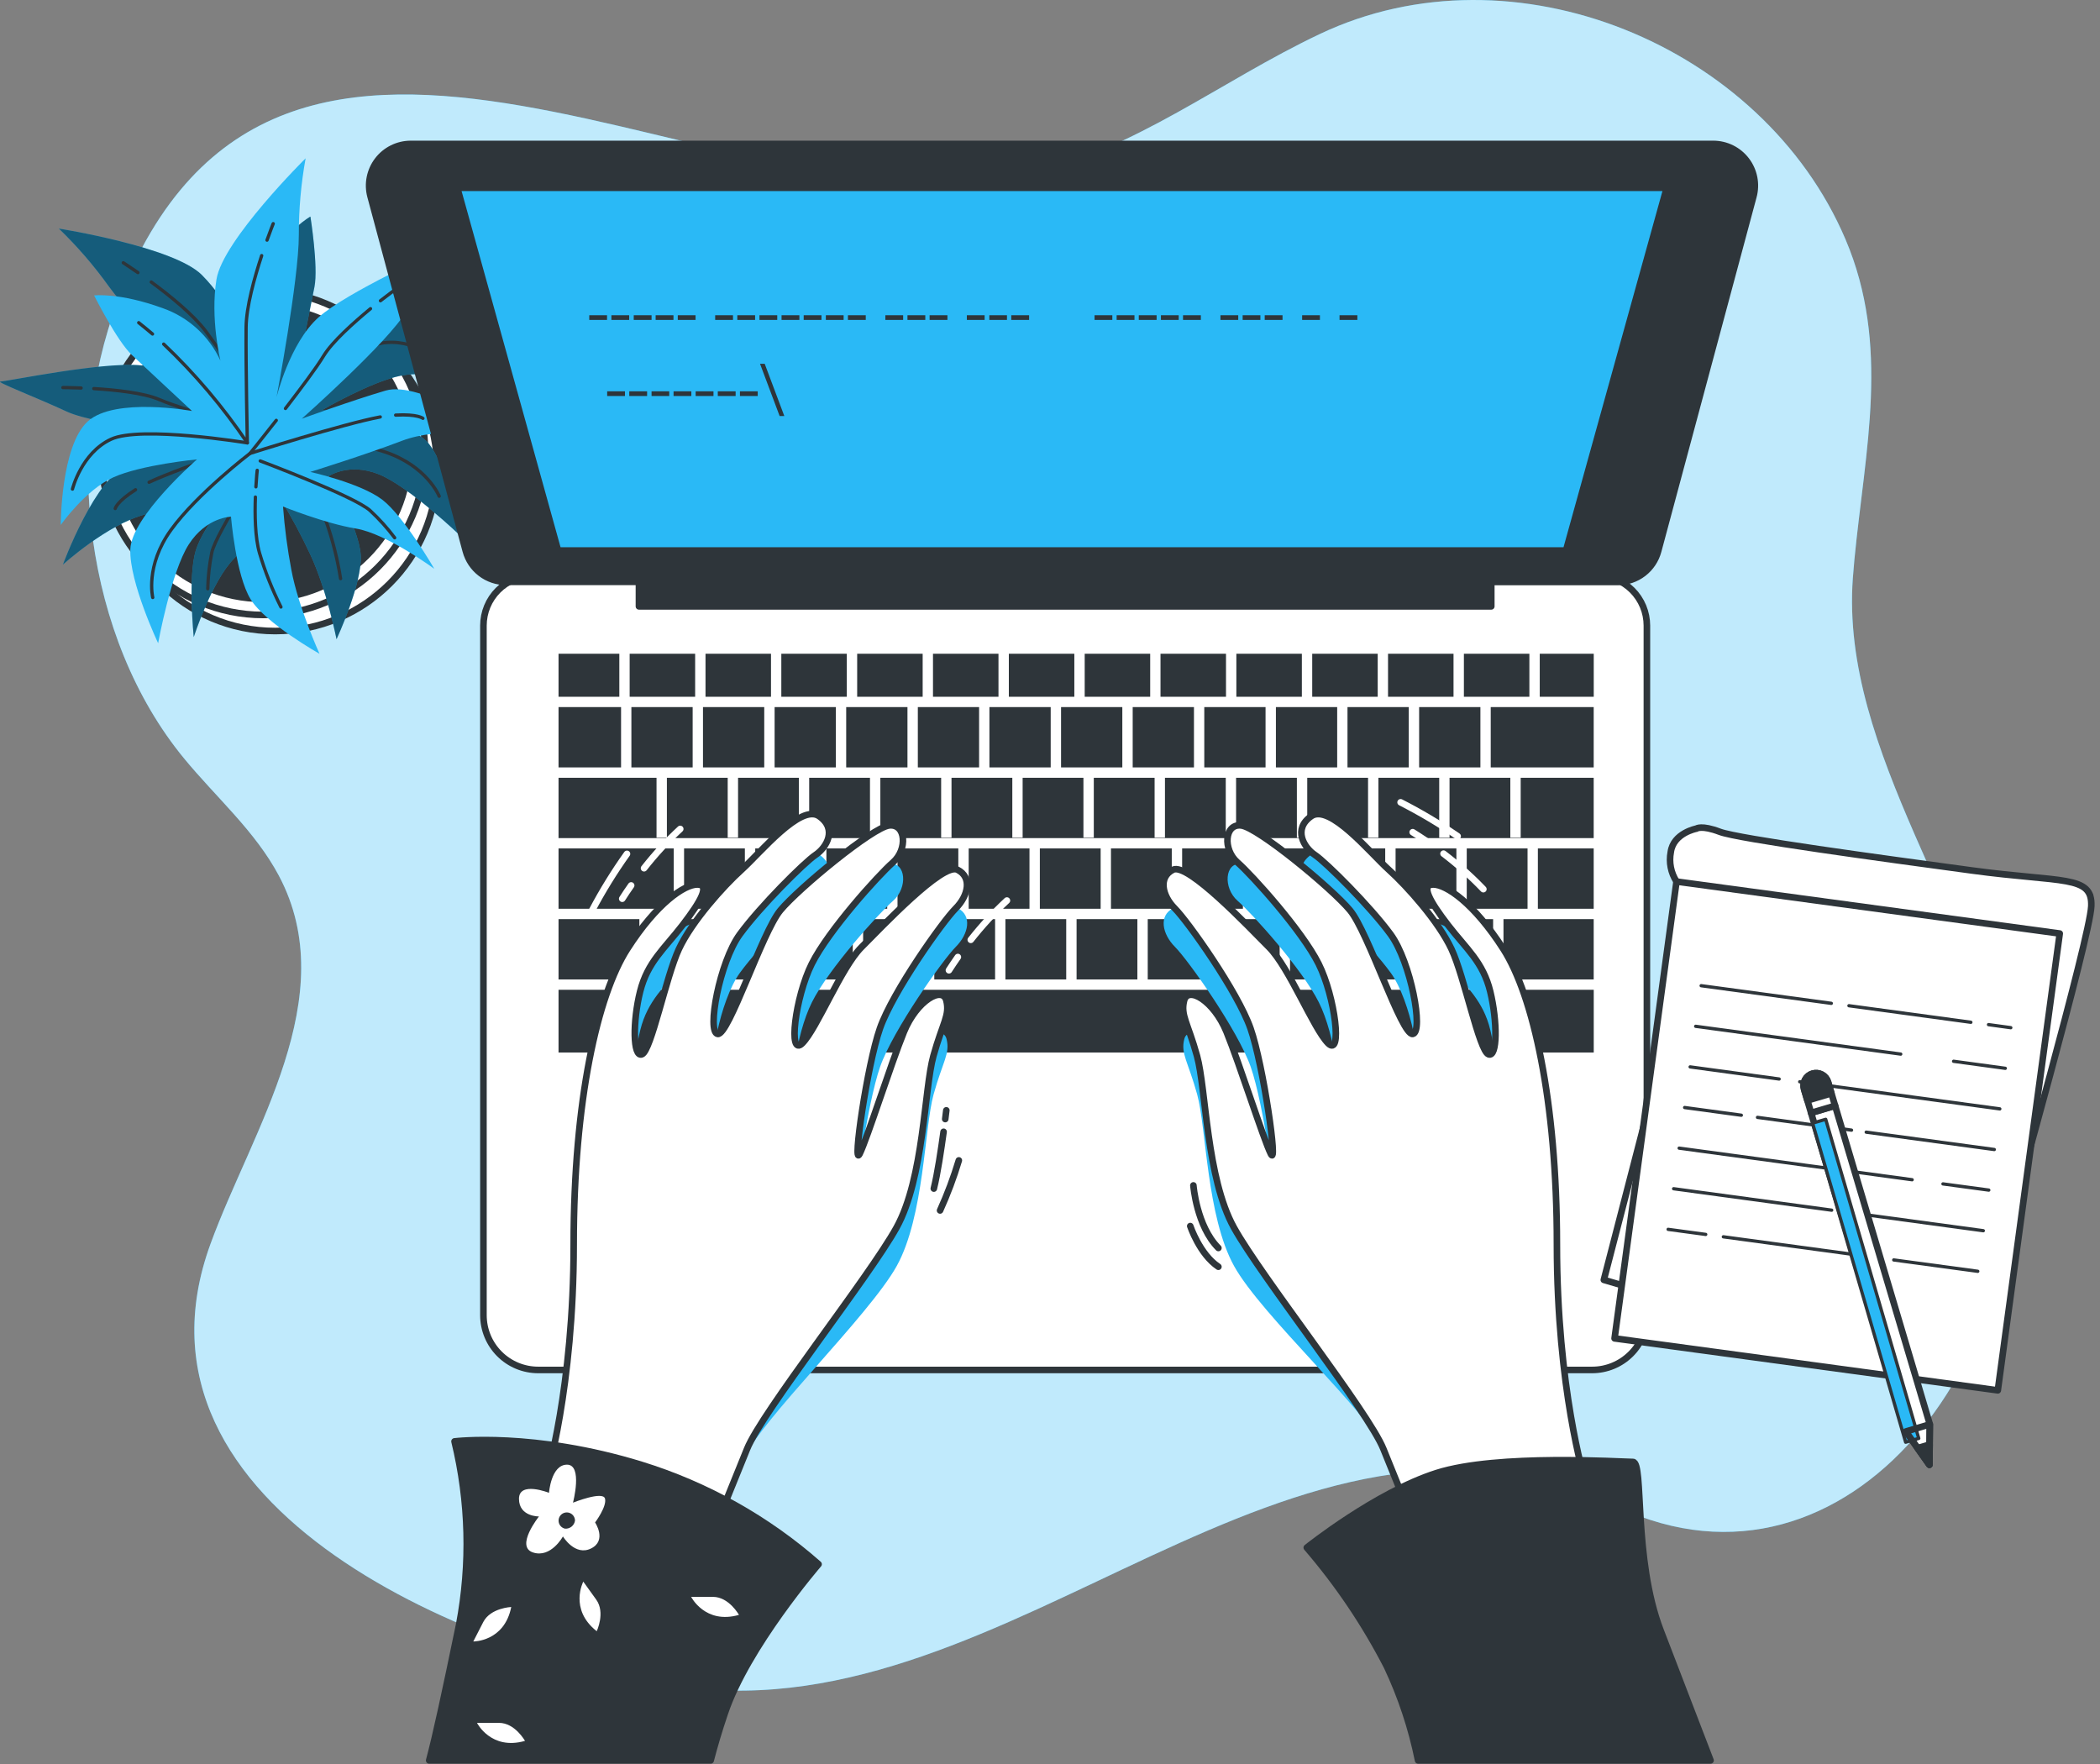 <svg width="319" height="268" viewBox="0 0 319 268" fill="none" xmlns="http://www.w3.org/2000/svg">
<rect x="0" y="0" width="319" height="268" fill="#808080" stroke="none"/>
<path d="M312.887 141.808C312.887 141.808 313.885 132.13 317.448 136.021" stroke="#2E353A" stroke-linecap="round" stroke-linejoin="round"/>
<path d="M281.696 84.984C283.314 68.266 287.183 52.439 280.342 36.362C267.786 6.86 229.911 -8.803 200.479 5.171C185.429 12.297 172.559 22.723 155.984 26.55C111.246 36.875 42.193 -18.139 17.843 45.911C9.484 67.888 12.855 96.849 27.97 115.22C32.822 121.114 38.751 126.245 42.343 132.986C52.17 151.436 38.26 171.709 31.989 188.919C17.095 229.588 73.249 252.092 103.728 256.24C154.11 263.138 195.669 205.416 245.773 228.932C280.691 245.323 311.334 205.416 304.92 165.51C300.723 139.385 279.473 114.38 281.461 87.756C281.532 86.837 281.611 85.918 281.696 84.984Z" fill="#2AB9F6"/>
<path opacity="0.7" d="M281.696 84.984C283.314 68.266 287.183 52.439 280.342 36.362C267.786 6.86 229.911 -8.803 200.479 5.171C185.429 12.297 172.559 22.723 155.984 26.55C111.246 36.875 42.193 -18.139 17.843 45.911C9.484 67.888 12.855 96.849 27.97 115.22C32.822 121.114 38.751 126.245 42.343 132.986C52.17 151.436 38.26 171.709 31.989 188.919C17.095 229.588 73.249 252.092 103.728 256.24C154.11 263.138 195.669 205.416 245.773 228.932C280.691 245.323 311.334 205.416 304.92 165.51C300.723 139.385 279.473 114.38 281.461 87.756C281.532 86.837 281.611 85.918 281.696 84.984Z" fill="white"/>
<path d="M41.802 95.859C55.391 95.859 66.408 84.842 66.408 71.252C66.408 57.662 55.391 46.645 41.802 46.645C28.212 46.645 17.195 57.662 17.195 71.252C17.195 84.842 28.212 95.859 41.802 95.859Z" fill="white" stroke="#2E353A" stroke-linecap="round" stroke-linejoin="round"/>
<path d="M39.97 93.415C53.56 93.415 64.577 82.398 64.577 68.808C64.577 55.218 53.56 44.201 39.97 44.201C26.38 44.201 15.364 55.218 15.364 68.808C15.364 82.398 26.38 93.415 39.97 93.415Z" fill="white" stroke="#2E353A" stroke-linecap="round" stroke-linejoin="round"/>
<path d="M39.97 90.97C52.21 90.97 62.133 81.047 62.133 68.808C62.133 56.568 52.21 46.645 39.97 46.645C27.73 46.645 17.808 56.568 17.808 68.808C17.808 81.047 27.73 90.97 39.97 90.97Z" fill="#2E353A" stroke="#2E353A" stroke-linecap="round" stroke-linejoin="round"/>
<path d="M37.369 52.147C37.369 52.147 34.925 46.032 30.649 41.757C26.373 37.481 8.943 34.723 8.943 34.723C11.758 37.438 14.317 40.405 16.589 43.588C20.559 49.089 33.692 61.624 33.692 61.624C33.692 61.624 27.279 56.123 21.464 55.51C15.649 54.897 0.983 57.954 0.085 57.954C-0.813 57.954 5.587 60.399 10.176 62.536C14.765 64.674 32.488 66.513 32.488 66.513C32.488 66.513 24.849 68.651 19.661 70.489C14.473 72.328 9.556 85.768 9.556 85.768C9.556 85.768 16.283 79.653 22.091 78.129C27.898 76.603 36.151 73.853 36.151 73.853C36.151 73.853 30.956 79.661 29.737 83.637C28.518 87.613 29.431 96.778 29.431 96.778C29.431 96.778 32.181 88.226 35.545 84.856C38.908 81.485 42.564 75.72 42.564 75.72C44.257 78.48 45.789 81.335 47.153 84.271C49.598 89.466 51.123 97.098 51.123 97.098C51.123 97.098 55.099 88.547 54.793 84.271C54.486 79.996 49.904 72.349 49.904 72.349C49.904 72.349 52.961 70.211 57.543 72.043C62.125 73.874 70.078 81.521 70.078 81.521C70.078 81.521 68.24 71.43 65.183 67.461C62.125 63.491 48.985 62.259 48.985 62.259C48.985 62.259 56.325 57.983 60.907 57.064C65.489 56.144 71.596 58.289 71.596 58.289C71.596 58.289 64.57 48.505 59.068 47.892C53.567 47.279 45.315 55.816 45.315 55.816L47.766 43.588C48.372 40.531 47.153 32.899 47.153 32.899C47.153 32.899 43.79 34.73 39.813 40.538C38.65 42.211 37.834 44.1 37.414 46.094C36.994 48.088 36.979 50.147 37.369 52.147Z" fill="#2AB9F6"/>
<path opacity="0.5" d="M37.369 52.147C37.369 52.147 34.925 46.032 30.649 41.757C26.373 37.481 8.943 34.723 8.943 34.723C11.758 37.438 14.317 40.405 16.589 43.588C20.559 49.089 33.692 61.624 33.692 61.624C33.692 61.624 27.279 56.123 21.464 55.51C15.649 54.897 0.983 57.954 0.085 57.954C-0.813 57.954 5.587 60.399 10.176 62.536C14.765 64.674 32.488 66.513 32.488 66.513C32.488 66.513 24.849 68.651 19.661 70.489C14.473 72.328 9.556 85.768 9.556 85.768C9.556 85.768 16.283 79.653 22.091 78.129C27.898 76.603 36.151 73.853 36.151 73.853C36.151 73.853 30.956 79.661 29.737 83.637C28.518 87.613 29.431 96.778 29.431 96.778C29.431 96.778 32.181 88.226 35.545 84.856C38.908 81.485 42.564 75.72 42.564 75.72C44.257 78.48 45.789 81.335 47.153 84.271C49.598 89.466 51.123 97.098 51.123 97.098C51.123 97.098 55.099 88.547 54.793 84.271C54.486 79.996 49.904 72.349 49.904 72.349C49.904 72.349 52.961 70.211 57.543 72.043C62.125 73.874 70.078 81.521 70.078 81.521C70.078 81.521 68.24 71.43 65.183 67.461C62.125 63.491 48.985 62.259 48.985 62.259C48.985 62.259 56.325 57.983 60.907 57.064C65.489 56.144 71.596 58.289 71.596 58.289C71.596 58.289 64.57 48.505 59.068 47.892C53.567 47.279 45.315 55.816 45.315 55.816L47.766 43.588C48.372 40.531 47.153 32.899 47.153 32.899C47.153 32.899 43.79 34.73 39.813 40.538C38.65 42.211 37.834 44.1 37.414 46.094C36.994 48.088 36.979 50.147 37.369 52.147Z" fill="black"/>
<path d="M43.391 42.84C43.605 41.963 43.84 41.087 44.104 40.224" stroke="#2E353A" stroke-width="0.5" stroke-linecap="round" stroke-linejoin="round"/>
<path d="M22.974 42.84C25.824 44.928 29.387 47.828 31.254 50.315C34.618 54.898 41.345 64.682 41.345 64.682C41.152 58.11 41.673 51.537 42.898 45.078" stroke="#2E353A" stroke-width="0.5" stroke-linecap="round" stroke-linejoin="round"/>
<path d="M18.727 39.918C18.727 39.918 19.618 40.488 20.951 41.407" stroke="#2E353A" stroke-width="0.5" stroke-linecap="round" stroke-linejoin="round"/>
<path d="M41.346 64.681C41.346 64.681 52.961 53.066 57.85 52.147C62.739 51.227 67.021 54.897 67.021 54.897" stroke="#2E353A" stroke-width="0.5" stroke-linecap="round" stroke-linejoin="round"/>
<path d="M20.587 74.394C17.737 76.19 17.502 77.245 17.502 77.245" stroke="#2E353A" stroke-width="0.5" stroke-linecap="round" stroke-linejoin="round"/>
<path d="M66.715 75.378C66.715 75.378 64.883 70.789 58.463 68.651C52.042 66.513 41.966 66.207 41.966 66.207C41.966 66.207 27.82 70.839 22.647 73.254" stroke="#2E353A" stroke-width="0.5" stroke-linecap="round" stroke-linejoin="round"/>
<path d="M35.779 64.46C39.2 65.458 41.958 66.206 41.958 66.206" stroke="#2E353A" stroke-width="0.5" stroke-linecap="round" stroke-linejoin="round"/>
<path d="M14.252 59.031C17.573 59.23 21.849 59.686 24.229 60.705C26.167 61.539 29.987 62.743 33.593 63.819" stroke="#2E353A" stroke-width="0.5" stroke-linecap="round" stroke-linejoin="round"/>
<path d="M9.556 58.873C9.556 58.873 10.675 58.873 12.321 58.938" stroke="#2E353A" stroke-width="0.5" stroke-linecap="round" stroke-linejoin="round"/>
<path d="M41.346 68.038C41.346 68.038 32.794 80.865 32.174 83.936C31.807 85.749 31.602 87.59 31.561 89.438" stroke="#2E353A" stroke-width="0.5" stroke-linecap="round" stroke-linejoin="round"/>
<path d="M45.15 72.078C46.797 74.216 48.77 77.067 49.597 79.347C50.559 82.129 51.275 84.991 51.735 87.898" stroke="#2E353A" stroke-width="0.5" stroke-linecap="round" stroke-linejoin="round"/>
<path d="M42.564 68.958C42.564 68.958 43.277 69.713 44.196 70.875" stroke="#2E353A" stroke-width="0.5" stroke-linecap="round" stroke-linejoin="round"/>
<path d="M33.485 54.783C33.485 54.783 31.91 48.37 32.887 42.42C33.863 36.469 46.426 24.048 46.426 24.048C45.728 27.895 45.382 31.797 45.393 35.707C45.393 42.491 42.008 60.335 42.008 60.335C42.008 60.335 44.011 52.125 48.372 48.22C52.733 44.315 66.437 38.244 67.178 37.723C67.919 37.203 64.135 42.918 61.662 47.337C59.189 51.755 45.842 63.606 45.842 63.606C45.842 63.606 53.296 60.883 58.584 59.33C63.871 57.776 75.686 65.858 75.686 65.858C75.686 65.858 66.658 64.817 61.049 66.962C55.441 69.107 47.132 71.687 47.132 71.687C47.132 71.687 54.743 73.376 58.049 75.891C61.356 78.407 65.974 86.409 65.974 86.409C65.974 86.409 58.748 81.058 54.051 80.288C49.355 79.518 42.992 76.946 42.992 76.946C43.233 80.174 43.657 83.386 44.26 86.566C45.308 92.217 48.536 99.315 48.536 99.315C48.536 99.315 40.319 94.683 38.068 91.027C35.816 87.371 35.089 78.492 35.089 78.492C35.089 78.492 31.355 78.535 28.675 82.697C25.996 86.858 24.022 97.704 24.022 97.704C24.022 97.704 19.632 88.44 19.796 83.452C19.96 78.464 29.922 69.784 29.922 69.784C29.922 69.784 21.471 70.589 17.209 72.513C12.948 74.437 9.228 79.746 9.228 79.746C9.228 79.746 9.228 67.703 13.347 63.998C17.466 60.292 29.16 62.43 29.16 62.43L20.038 53.928C17.758 51.791 14.295 44.878 14.295 44.878C14.295 44.878 18.1 44.408 24.713 46.809C26.635 47.482 28.402 48.535 29.91 49.905C31.417 51.275 32.633 52.934 33.485 54.783Z" fill="#2AB9F6"/>
<path d="M23.167 50.736C22.454 50.144 21.784 49.574 21.072 49.018" stroke="#2E353A" stroke-width="0.5" stroke-linecap="round" stroke-linejoin="round"/>
<path d="M39.75 38.828C38.645 42.191 37.412 46.617 37.384 49.724C37.327 55.425 37.569 67.275 37.569 67.275C33.891 61.827 29.63 56.794 24.863 52.268" stroke="#2E353A" stroke-width="0.5" stroke-linecap="round" stroke-linejoin="round"/>
<path d="M41.502 33.975C41.502 33.975 41.103 34.958 40.562 36.476" stroke="#2E353A" stroke-width="0.5" stroke-linecap="round" stroke-linejoin="round"/>
<path d="M37.568 67.276C37.568 67.276 21.356 64.618 16.853 66.727C12.349 68.836 11.009 74.295 11.009 74.295" stroke="#2E353A" stroke-width="0.5" stroke-linecap="round" stroke-linejoin="round"/>
<path d="M60.102 63.057C63.444 62.872 64.242 63.549 64.242 63.549" stroke="#2E353A" stroke-width="0.5" stroke-linecap="round" stroke-linejoin="round"/>
<path d="M23.203 90.763C23.203 90.763 22.02 85.967 25.982 80.487C29.944 75.007 37.968 68.879 37.968 68.879C37.968 68.879 52.156 64.382 57.764 63.335" stroke="#2E353A" stroke-width="0.5" stroke-linecap="round" stroke-linejoin="round"/>
<path d="M41.966 63.855C39.771 66.656 37.975 68.879 37.975 68.879" stroke="#2E353A" stroke-width="0.5" stroke-linecap="round" stroke-linejoin="round"/>
<path d="M56.282 46.888C53.703 49.026 50.496 51.876 49.156 54.064C48.066 55.874 45.664 59.052 43.363 62.052" stroke="#2E353A" stroke-width="0.5" stroke-linecap="round" stroke-linejoin="round"/>
<path d="M60.002 44.016C60.002 44.016 59.097 44.672 57.792 45.684" stroke="#2E353A" stroke-width="0.5" stroke-linecap="round" stroke-linejoin="round"/>
<path d="M39.529 70.019C39.529 70.019 53.973 75.449 56.246 77.58C57.602 78.837 58.842 80.213 59.952 81.692" stroke="#2E353A" stroke-width="0.5" stroke-linecap="round" stroke-linejoin="round"/>
<path d="M38.795 75.506C38.695 78.2 38.745 81.656 39.422 84.008C40.262 86.833 41.352 89.578 42.678 92.21" stroke="#2E353A" stroke-width="0.5" stroke-linecap="round" stroke-linejoin="round"/>
<path d="M39.072 71.445C39.072 71.445 38.959 72.457 38.873 73.953" stroke="#2E353A" stroke-width="0.5" stroke-linecap="round" stroke-linejoin="round"/>
<path d="M81.039 87.428H242.567C244.584 87.428 246.518 88.229 247.944 89.655C249.37 91.081 250.171 93.015 250.171 95.031V199.786C250.171 200.878 249.956 201.959 249.538 202.968C249.12 203.977 248.507 204.894 247.735 205.666C246.963 206.439 246.046 207.051 245.037 207.469C244.028 207.887 242.947 208.102 241.855 208.102H81.751C80.659 208.102 79.578 207.887 78.569 207.469C77.56 207.051 76.643 206.439 75.871 205.666C75.099 204.894 74.486 203.977 74.068 202.968C73.65 201.959 73.435 200.878 73.435 199.786V95.031C73.435 93.015 74.236 91.081 75.662 89.655C77.088 88.229 79.022 87.428 81.039 87.428Z" fill="white" stroke="#2E353A" stroke-linecap="round" stroke-linejoin="round"/>
<path d="M140.157 99.307H130.209V105.842H140.157V99.307Z" fill="#2E353A"/>
<path d="M107.925 139.62H98.69V148.784H107.925V139.62Z" fill="#2E353A"/>
<path d="M148.729 107.41H139.423V116.574H148.729V107.41Z" fill="#2E353A"/>
<path d="M128.634 99.307H118.686V105.842H128.634V99.307Z" fill="#2E353A"/>
<path d="M159.605 107.41H150.298V116.574H159.605V107.41Z" fill="#2E353A"/>
<path d="M151.673 99.307H141.725V105.842H151.673V99.307Z" fill="#2E353A"/>
<path d="M102.345 128.881H84.844V138.045H102.345V128.881Z" fill="#2E353A"/>
<path d="M126.974 107.41H117.667V116.574H126.974V107.41Z" fill="#2E353A"/>
<path d="M97.122 139.62H84.844V148.784H97.122V139.62Z" fill="#2E353A"/>
<path d="M163.196 99.307H153.248V105.842H163.196V99.307Z" fill="#2E353A"/>
<path d="M105.217 107.41H95.911V116.574H105.217V107.41Z" fill="#2E353A"/>
<path d="M105.595 99.307H95.647V105.842H105.595V99.307Z" fill="#2E353A"/>
<path d="M117.118 99.307H107.17V105.842H117.118V99.307Z" fill="#2E353A"/>
<path d="M116.092 107.41H106.786V116.574H116.092V107.41Z" fill="#2E353A"/>
<path d="M137.848 107.41H128.541V116.574H137.848V107.41Z" fill="#2E353A"/>
<path d="M209.281 99.307H199.332V105.842H209.281V99.307Z" fill="#2E353A"/>
<path d="M220.797 99.307H210.849V105.842H220.797V99.307Z" fill="#2E353A"/>
<path d="M213.998 107.41H204.691V116.574H213.998V107.41Z" fill="#2E353A"/>
<path d="M224.88 107.41H215.573V116.574H224.88V107.41Z" fill="#2E353A"/>
<path d="M242.09 139.62H228.386V148.784H242.09V139.62Z" fill="#2E353A"/>
<path d="M232.32 99.307H222.372V105.842H232.32V99.307Z" fill="#2E353A"/>
<path d="M94.343 107.41H84.844V116.574H94.343V107.41Z" fill="#2E353A"/>
<path d="M174.719 99.307H164.771V105.842H174.719V99.307Z" fill="#2E353A"/>
<path d="M186.235 99.307H176.286V105.842H186.235V99.307Z" fill="#2E353A"/>
<path d="M181.368 107.41H172.061V116.574H181.368V107.41Z" fill="#2E353A"/>
<path d="M203.124 107.41H193.817V116.574H203.124V107.41Z" fill="#2E353A"/>
<path d="M170.486 107.41H161.179V116.574H170.486V107.41Z" fill="#2E353A"/>
<path d="M192.243 107.41H182.936V116.574H192.243V107.41Z" fill="#2E353A"/>
<path d="M197.758 99.307H187.809V105.842H197.758V99.307Z" fill="#2E353A"/>
<path d="M183.584 139.62H174.348V148.784H183.584V139.62Z" fill="#2E353A"/>
<path d="M232.041 128.881H222.806V138.045H232.041V128.881Z" fill="#2E353A"/>
<path d="M221.232 128.881H211.996V138.045H221.232V128.881Z" fill="#2E353A"/>
<path d="M226.811 139.62H217.576V148.784H226.811V139.62Z" fill="#2E353A"/>
<path d="M216.008 139.62H206.773V148.784H216.008V139.62Z" fill="#2E353A"/>
<path d="M194.387 139.62H185.151V148.784H194.387V139.62Z" fill="#2E353A"/>
<path d="M205.197 139.62H195.962V148.784H205.197V139.62Z" fill="#2E353A"/>
<path d="M210.421 128.881H201.186V138.045H210.421V128.881Z" fill="#2E353A"/>
<path d="M199.618 128.881H190.383V138.045H199.618V128.881Z" fill="#2E353A"/>
<path d="M242.097 99.307H233.895V105.842H242.097V99.307Z" fill="#2E353A"/>
<path d="M94.079 99.307H84.844V105.842H94.079V99.307Z" fill="#2E353A"/>
<path d="M242.097 150.352H84.844V159.88H242.097V150.352Z" fill="#2E353A"/>
<path d="M242.09 107.41H226.448V116.574H242.09V107.41Z" fill="#2E353A"/>
<path d="M242.09 128.881H233.61V138.045H242.09V128.881Z" fill="#2E353A"/>
<path d="M231.001 127.242H229.426V118.149H220.191V127.242H218.623V118.149H209.387V127.242H207.813V118.149H198.577V127.242H197.002V118.149H187.767V127.242H186.199V118.149H176.963V127.242H175.389V118.149H166.153V127.242H164.578V118.149H155.343V127.242H153.775V118.149H144.539V127.242H142.965V118.149H133.729V127.242H132.154V118.149H122.919V127.242H121.351V118.149H112.115V127.242H110.541V118.149H101.305V127.242H99.73V118.149H84.844V127.313H242.089V118.149H231.001V127.242Z" fill="#2E353A"/>
<path d="M156.383 128.881H147.148V138.045H156.383V128.881Z" fill="#2E353A"/>
<path d="M188.807 128.881H179.572V138.045H188.807V128.881Z" fill="#2E353A"/>
<path d="M134.769 128.881H125.534V138.045H134.769V128.881Z" fill="#2E353A"/>
<path d="M140.35 139.62H131.114V148.784H140.35V139.62Z" fill="#2E353A"/>
<path d="M145.572 128.881H136.337V138.045H145.572V128.881Z" fill="#2E353A"/>
<path d="M123.96 128.881H114.724V138.045H123.96V128.881Z" fill="#2E353A"/>
<path d="M118.736 139.62H109.501V148.784H118.736V139.62Z" fill="#2E353A"/>
<path d="M129.539 139.62H120.304V148.784H129.539V139.62Z" fill="#2E353A"/>
<path d="M167.194 128.881H157.958V138.045H167.194V128.881Z" fill="#2E353A"/>
<path d="M172.773 139.62H163.538V148.784H172.773V139.62Z" fill="#2E353A"/>
<path d="M177.997 128.881H168.761V138.045H177.997V128.881Z" fill="#2E353A"/>
<path d="M151.159 139.62H141.924V148.784H151.159V139.62Z" fill="#2E353A"/>
<path d="M161.964 139.62H152.728V148.784H161.964V139.62Z" fill="#2E353A"/>
<path d="M113.149 128.881H103.914V138.045H113.149V128.881Z" fill="#2E353A"/>
<path d="M260.261 21.867H62.397C61.426 21.868 60.469 22.092 59.599 22.522C58.729 22.951 57.969 23.575 57.379 24.346C56.789 25.116 56.384 26.011 56.195 26.963C56.006 27.915 56.038 28.897 56.289 29.834L70.755 83.694C71.116 85.038 71.91 86.226 73.014 87.074C74.118 87.922 75.471 88.382 76.863 88.383H97.058V92.11H226.533V88.404H245.774C247.166 88.403 248.519 87.943 249.623 87.095C250.727 86.248 251.52 85.06 251.881 83.715L266.347 29.856C266.602 28.919 266.638 27.936 266.452 26.983C266.266 26.03 265.863 25.133 265.274 24.36C264.686 23.588 263.928 22.962 263.059 22.529C262.189 22.097 261.232 21.87 260.261 21.867Z" fill="#2E353A" stroke="#2E353A" stroke-linecap="round" stroke-linejoin="round"/>
<path d="M237.885 83.63H84.772L69.458 28.523H253.192L237.885 83.63Z" fill="#2AB9F6" stroke="#2E353A" stroke-linecap="round" stroke-linejoin="round"/>
<path d="M94.934 59.443V60.156H92.234V59.443H94.934Z" fill="#2E353A"/>
<path d="M98.298 59.443V60.156H95.59V59.443H98.298Z" fill="#2E353A"/>
<path d="M101.661 59.443V60.156H98.975V59.443H101.661Z" fill="#2E353A"/>
<path d="M105.018 59.443V60.156H102.317V59.443H105.018Z" fill="#2E353A"/>
<path d="M108.381 59.443V60.156H105.673V59.443H108.381Z" fill="#2E353A"/>
<path d="M111.745 59.443V60.156H109.037V59.443H111.745Z" fill="#2E353A"/>
<path d="M115.102 59.443V60.156H112.401V59.443H115.102Z" fill="#2E353A"/>
<path d="M118.43 63.199L115.451 55.261H116.163L119.142 63.199H118.43Z" fill="#2E353A"/>
<path d="M92.212 47.885V48.598H89.511V47.885H92.212Z" fill="#2E353A"/>
<path d="M95.576 47.885V48.598H92.875V47.885H95.576Z" fill="#2E353A"/>
<path d="M98.975 47.885V48.598H96.268V47.885H98.975Z" fill="#2E353A"/>
<path d="M102.303 47.885V48.598H99.595V47.885H102.303Z" fill="#2E353A"/>
<path d="M105.659 47.885V48.598H102.958V47.885H105.659Z" fill="#2E353A"/>
<path d="M111.346 47.885V48.598H108.638V47.885H111.346Z" fill="#2E353A"/>
<path d="M114.703 47.885V48.598H112.002V47.885H114.703Z" fill="#2E353A"/>
<path d="M118.067 47.885V48.598H115.366V47.885H118.067Z" fill="#2E353A"/>
<path d="M121.43 47.885V48.598H118.722V47.885H121.43Z" fill="#2E353A"/>
<path d="M124.786 47.885V48.598H122.085V47.885H124.786Z" fill="#2E353A"/>
<path d="M128.15 47.885V48.598H125.449V47.885H128.15Z" fill="#2E353A"/>
<path d="M131.513 47.885V48.598H128.805V47.885H131.513Z" fill="#2E353A"/>
<path d="M137.192 47.885V48.598H134.491V47.885H137.192Z" fill="#2E353A"/>
<path d="M140.557 47.885V48.598H137.849V47.885H140.557Z" fill="#2E353A"/>
<path d="M143.919 47.885V48.598H141.212V47.885H143.919Z" fill="#2E353A"/>
<path d="M149.57 47.885V48.598H146.869V47.885H149.57Z" fill="#2E353A"/>
<path d="M152.963 47.885V48.598H150.284V47.885H152.963Z" fill="#2E353A"/>
<path d="M156.326 47.885V48.598H153.618V47.885H156.326Z" fill="#2E353A"/>
<path d="M168.969 47.885V48.598H166.268V47.885H168.969Z" fill="#2E353A"/>
<path d="M172.332 47.885V48.598H169.624V47.885H172.332Z" fill="#2E353A"/>
<path d="M175.695 47.885V48.598H172.987V47.885H175.695Z" fill="#2E353A"/>
<path d="M179.052 47.885V48.598H176.351V47.885H179.052Z" fill="#2E353A"/>
<path d="M182.415 47.885V48.598H179.707V47.885H182.415Z" fill="#2E353A"/>
<path d="M188.094 47.885V48.598H185.393V47.885H188.094Z" fill="#2E353A"/>
<path d="M191.459 47.885V48.598H188.765V47.885H191.459Z" fill="#2E353A"/>
<path d="M194.822 47.885V48.598H192.114V47.885H194.822Z" fill="#2E353A"/>
<path d="M200.502 47.885V48.598H197.801V47.885H200.502Z" fill="#2E353A"/>
<path d="M206.189 47.885V48.598H203.481V47.885H206.189Z" fill="#2E353A"/>
<path d="M251.254 165.003L243.629 194.42L250.84 196.537L251.254 165.003Z" fill="white" stroke="#2E353A" stroke-linecap="round" stroke-linejoin="round"/>
<path d="M254.674 133.912C253.814 132.59 253.499 130.986 253.798 129.437C254.19 126.536 257.688 125.874 257.688 125.874C257.688 125.874 258.451 125.296 261.252 126.358C264.052 127.42 285.708 130.356 299.547 132.23C313.386 134.104 317.869 132.893 317.676 137.646C317.484 142.399 305.341 185.056 305.156 186.396C304.97 187.736 254.674 133.912 254.674 133.912Z" fill="white" stroke="#2E353A" stroke-miterlimit="10"/>
<path d="M312.884 141.805L254.668 133.913L245.261 203.307L303.477 211.199L312.884 141.805Z" fill="white" stroke="#2E353A" stroke-linecap="round" stroke-linejoin="round"/>
<path d="M302.064 155.647L305.449 156.11" stroke="#2E353A" stroke-width="0.5" stroke-linecap="round" stroke-linejoin="round"/>
<path d="M280.863 152.775L299.384 155.29" stroke="#2E353A" stroke-width="0.5" stroke-linecap="round" stroke-linejoin="round"/>
<path d="M258.415 149.732L278.183 152.412" stroke="#2E353A" stroke-width="0.5" stroke-linecap="round" stroke-linejoin="round"/>
<path d="M296.761 161.213L304.614 162.282" stroke="#2E353A" stroke-width="0.5" stroke-linecap="round" stroke-linejoin="round"/>
<path d="M257.582 155.903L288.73 160.122" stroke="#2E353A" stroke-width="0.5" stroke-linecap="round" stroke-linejoin="round"/>
<path d="M273.387 164.326L303.78 168.445" stroke="#2E353A" stroke-width="0.5" stroke-linecap="round" stroke-linejoin="round"/>
<path d="M256.741 162.067L270.259 163.906" stroke="#2E353A" stroke-width="0.5" stroke-linecap="round" stroke-linejoin="round"/>
<path d="M283.486 171.98L302.94 174.617" stroke="#2E353A" stroke-width="0.5" stroke-linecap="round" stroke-linejoin="round"/>
<path d="M266.973 169.735L281.254 171.674" stroke="#2E353A" stroke-width="0.5" stroke-linecap="round" stroke-linejoin="round"/>
<path d="M255.907 168.239L264.516 169.407" stroke="#2E353A" stroke-width="0.5" stroke-linecap="round" stroke-linejoin="round"/>
<path d="M295.144 179.84L302.106 180.781" stroke="#2E353A" stroke-width="0.5" stroke-linecap="round" stroke-linejoin="round"/>
<path d="M255.073 174.41L290.462 179.206" stroke="#2E353A" stroke-width="0.5" stroke-linecap="round" stroke-linejoin="round"/>
<path d="M281.59 184.28L301.272 186.952" stroke="#2E353A" stroke-width="0.5" stroke-linecap="round" stroke-linejoin="round"/>
<path d="M254.232 180.574L278.24 183.831" stroke="#2E353A" stroke-width="0.5" stroke-linecap="round" stroke-linejoin="round"/>
<path d="M287.669 191.392L300.432 193.116" stroke="#2E353A" stroke-width="0.5" stroke-linecap="round" stroke-linejoin="round"/>
<path d="M261.786 187.878L284.547 190.964" stroke="#2E353A" stroke-width="0.5" stroke-linecap="round" stroke-linejoin="round"/>
<path d="M253.399 186.745L259.107 187.515" stroke="#2E353A" stroke-width="0.5" stroke-linecap="round" stroke-linejoin="round"/>
<path d="M293.148 216.354L293.084 222.504L289.499 217.445L275.112 169.051L278.76 167.961L293.148 216.354Z" fill="white" stroke="#2E353A" stroke-linecap="round" stroke-linejoin="round"/>
<path d="M277.333 170.029L275.342 170.61L289.479 219.079L291.469 218.498L277.333 170.029Z" fill="#2AB9F6" stroke="#2E353A" stroke-width="0.5" stroke-linecap="round" stroke-linejoin="round"/>
<path d="M293.148 216.369L289.507 217.452L293.084 222.504L293.148 216.369Z" stroke="#2E353A" stroke-linecap="round" stroke-linejoin="round"/>
<path d="M291.296 219.975L293.084 222.504L293.12 219.433L291.296 219.975Z" fill="#2E353A" stroke="#2E353A" stroke-linecap="round" stroke-linejoin="round"/>
<path d="M275.326 163.087C274.843 163.232 274.437 163.562 274.197 164.005C273.957 164.448 273.902 164.969 274.043 165.452L275.112 169.051L278.761 167.968L277.692 164.369C277.547 163.886 277.217 163.481 276.773 163.24C276.33 163 275.81 162.945 275.326 163.087Z" fill="white" stroke="#2E353A" stroke-linecap="round" stroke-linejoin="round"/>
<path d="M275.326 163.087C274.843 163.232 274.437 163.562 274.197 164.005C273.957 164.448 273.902 164.969 274.043 165.452L274.556 167.17L278.198 166.087L277.692 164.369C277.547 163.886 277.217 163.481 276.773 163.24C276.33 163 275.81 162.945 275.326 163.087Z" fill="#2E353A" stroke="#2E353A" stroke-linecap="round" stroke-linejoin="round"/>
<path d="M95.875 134.503C95.419 135.145 94.97 135.815 94.521 136.52" stroke="white" stroke-linecap="round" stroke-linejoin="round"/>
<path d="M103.329 125.923C101.343 127.764 99.506 129.758 97.835 131.888" stroke="white" stroke-linecap="round" stroke-linejoin="round"/>
<path d="M95.241 129.708C93.294 132.439 91.53 135.295 89.96 138.259" stroke="white" stroke-linecap="round" stroke-linejoin="round"/>
<path d="M145.502 145.378C145.053 146.02 144.597 146.69 144.148 147.388" stroke="white" stroke-linecap="round" stroke-linejoin="round"/>
<path d="M152.955 136.798C150.973 138.64 149.139 140.635 147.468 142.763" stroke="white" stroke-linecap="round" stroke-linejoin="round"/>
<path d="M144.874 140.568C142.929 143.315 141.165 146.185 139.594 149.162" stroke="white" stroke-linecap="round" stroke-linejoin="round"/>
<path d="M216.635 127.741C215.986 127.299 215.302 126.857 214.597 126.415" stroke="white" stroke-linecap="round" stroke-linejoin="round"/>
<path d="M225.328 135.067C223.454 133.115 221.432 131.311 219.278 129.672" stroke="white" stroke-linecap="round" stroke-linejoin="round"/>
<path d="M221.424 127.028C218.651 125.124 215.756 123.403 212.759 121.876" stroke="white" stroke-linecap="round" stroke-linejoin="round"/>
<path d="M143.335 171.923C142.965 174.602 142.409 178.336 141.853 180.553" stroke="#2E353A" stroke-linecap="round" stroke-linejoin="round"/>
<path d="M143.749 168.666C143.749 168.666 143.692 169.172 143.585 169.992" stroke="#2E353A" stroke-linecap="round" stroke-linejoin="round"/>
<path d="M145.651 176.27C144.873 178.866 143.921 181.406 142.801 183.874" stroke="#2E353A" stroke-linecap="round" stroke-linejoin="round"/>
<path d="M181.282 180.068C181.282 180.068 181.76 186.246 185.08 189.574" stroke="#2E353A" stroke-linecap="round" stroke-linejoin="round"/>
<path d="M180.804 186.246C180.804 186.246 182.23 190.522 185.08 192.425" stroke="#2E353A" stroke-linecap="round" stroke-linejoin="round"/>
<g style="mix-blend-mode:multiply">
<path d="M84.01 219.269C84.01 219.269 87.174 216.725 87.174 194.855C87.174 172.985 90.816 157.008 95.305 150.003C99.795 142.998 103.992 140.19 105.959 140.19C107.926 140.19 106.515 142.713 103.714 146.354C100.914 149.996 98.391 151.962 97.265 156.452C96.139 160.941 96.146 166.542 97.55 165.98C98.954 165.417 101.191 154.207 103.151 150.003C105.111 145.798 109.885 140.468 112.686 137.945C115.487 135.423 121.658 127.855 124.458 129.814C127.259 131.774 125.584 134.582 123.903 135.7C122.221 136.819 115.487 143.539 112.408 147.758C109.33 151.977 107.363 162.616 109.045 162.894C110.726 163.172 115.772 147.48 118.572 144.116C121.373 140.753 132.589 131.496 135.112 131.218C137.635 130.94 137.92 134.86 135.675 136.826C133.43 138.793 125.862 147.195 123.34 152.24C120.817 157.286 119.691 166.542 121.914 164.298C124.138 162.053 127.801 152.803 130.886 149.718C133.972 146.632 143.222 136.826 145.466 137.945C147.711 139.064 147.148 141.872 145.188 143.831C143.229 145.791 135.654 156.452 133.694 162.053C131.734 167.654 129.482 183.36 130.608 181.123C131.734 178.885 135.376 167.383 137.335 162.595C139.295 157.806 143.222 155.59 143.785 157.827C144.347 160.065 143.222 161.191 141.818 166.243C140.414 171.296 140.392 184.771 136.217 192.311C132.041 199.85 115.28 215.984 113.042 221.585C111.421 225.443 109.486 229.161 107.256 232.702" fill="#2AB9F6"/>
</g>
<g style="mix-blend-mode:multiply">
<path d="M239.752 221.164C239.752 221.164 236.51 216.725 236.51 194.855C236.51 172.985 232.861 157.008 228.379 150.003C223.896 142.998 219.685 140.19 217.725 140.19C215.765 140.19 217.162 142.713 219.97 146.354C222.777 149.996 225.293 151.962 226.383 156.452C227.474 160.941 227.509 166.543 226.105 165.98C224.701 165.417 222.464 154.207 220.497 150.003C218.53 145.798 213.77 140.468 210.969 137.945C208.169 135.423 201.998 127.855 199.19 129.814C196.382 131.774 198.071 134.582 199.753 135.7C201.435 136.819 208.162 143.539 211.247 147.758C214.333 151.977 216.293 162.616 214.611 162.894C212.929 163.172 207.905 147.48 205.105 144.131C202.304 140.781 191.08 131.51 188.558 131.232C186.035 130.954 185.757 134.874 188.002 136.841C190.247 138.807 197.815 147.209 200.337 152.255C202.86 157.3 203.979 166.557 201.762 164.312C199.546 162.067 195.876 152.818 192.798 149.732C189.719 146.646 180.462 136.841 178.218 137.959C175.973 139.078 176.536 141.886 178.495 143.846C180.455 145.805 188.03 156.466 189.99 162.067C191.95 167.668 194.194 183.374 193.076 181.137C191.957 178.899 188.308 167.398 186.349 162.609C184.389 157.82 180.462 155.604 179.899 157.841C179.336 160.079 180.462 161.205 181.859 166.257C183.256 171.31 183.284 184.785 187.467 192.325C191.65 199.864 207.934 214.58 210.178 220.188C212.423 225.797 216.485 234.633 216.485 234.633" fill="#2AB9F6"/>
</g>
<path d="M82.941 224.656C82.941 224.656 87.146 210.924 87.146 189.026C87.146 167.127 90.787 151.179 95.277 144.174C99.766 137.169 103.964 134.361 105.93 134.361C107.897 134.361 106.486 136.884 103.686 140.525C100.885 144.166 98.362 146.133 97.236 150.616C96.111 155.098 96.118 160.713 97.522 160.15C98.925 159.587 101.163 148.378 103.123 144.174C105.082 139.969 109.857 134.639 112.657 132.116C115.458 129.593 121.629 122.025 124.43 123.985C127.23 125.945 125.556 128.753 123.874 129.871C122.192 130.99 115.458 137.71 112.379 141.929C109.301 146.148 107.334 156.787 109.016 157.065C110.698 157.343 115.743 141.651 118.544 138.28C121.344 134.91 132.561 125.667 135.083 125.389C137.606 125.111 137.891 129.031 135.646 130.997C133.402 132.964 125.834 141.366 123.311 146.411C120.788 151.457 119.662 160.713 121.886 158.469C124.109 156.224 127.772 146.974 130.858 143.889C133.943 140.803 143.193 130.997 145.438 132.116C147.682 133.235 147.12 136.043 145.16 138.002C143.2 139.962 135.625 150.616 133.665 156.224C131.706 161.832 129.454 177.531 130.58 175.286C131.706 173.042 135.347 161.554 137.307 156.758C139.266 151.962 143.193 149.746 143.756 151.991C144.319 154.236 143.193 155.355 141.789 160.4C140.385 165.445 140.364 178.928 136.188 186.474C132.012 194.021 115.722 214.509 113.477 220.117C111.232 225.725 106.187 238.061 106.187 238.061" fill="white"/>
<path d="M82.941 224.656C82.941 224.656 87.146 210.924 87.146 189.026C87.146 167.127 90.787 151.179 95.277 144.174C99.766 137.169 103.964 134.361 105.93 134.361C107.897 134.361 106.486 136.884 103.686 140.525C100.885 144.166 98.362 146.133 97.236 150.616C96.111 155.098 96.118 160.713 97.522 160.15C98.925 159.587 101.163 148.378 103.123 144.174C105.082 139.969 109.857 134.639 112.657 132.116C115.458 129.593 121.629 122.025 124.43 123.985C127.23 125.945 125.556 128.753 123.874 129.871C122.192 130.99 115.458 137.71 112.379 141.929C109.301 146.148 107.334 156.787 109.016 157.065C110.698 157.343 115.743 141.651 118.544 138.28C121.344 134.91 132.561 125.667 135.083 125.389C137.606 125.111 137.891 129.031 135.646 130.997C133.402 132.964 125.834 141.366 123.311 146.411C120.788 151.457 119.662 160.713 121.886 158.469C124.109 156.224 127.772 146.974 130.858 143.889C133.943 140.803 143.193 130.997 145.438 132.116C147.682 133.235 147.12 136.043 145.16 138.002C143.2 139.962 135.625 150.616 133.665 156.224C131.706 161.832 129.454 177.531 130.58 175.286C131.706 173.042 135.347 161.554 137.307 156.758C139.266 151.962 143.193 149.746 143.756 151.991C144.319 154.236 143.193 155.355 141.789 160.4C140.385 165.445 140.364 178.928 136.188 186.474C132.012 194.021 115.722 214.509 113.477 220.117C111.232 225.725 106.187 238.061 106.187 238.061" stroke="#2E353A" stroke-linecap="round" stroke-linejoin="round"/>
<path d="M240.707 224.656C240.707 224.656 236.502 210.924 236.502 189.026C236.502 167.127 232.854 151.179 228.372 144.174C223.889 137.169 219.678 134.361 217.718 134.361C215.758 134.361 217.155 136.884 219.963 140.525C222.77 144.166 225.286 146.133 226.376 150.616C227.467 155.098 227.502 160.713 226.098 160.15C224.694 159.587 222.457 148.378 220.49 144.174C218.523 139.969 213.763 134.639 210.962 132.116C208.162 129.593 201.99 122.025 199.183 123.985C196.375 125.945 198.064 128.753 199.746 129.871C201.428 130.99 208.155 137.71 211.24 141.929C214.326 146.148 216.286 156.787 214.604 157.065C212.922 157.343 207.877 141.651 205.076 138.28C202.276 134.91 191.052 125.667 188.529 125.389C186.007 125.111 185.729 129.031 187.973 130.997C190.218 132.964 197.786 141.366 200.309 146.411C202.831 151.457 203.95 160.713 201.734 158.469C199.518 156.224 195.848 146.974 192.769 143.889C189.691 140.803 180.434 130.997 178.189 132.116C175.944 133.235 176.507 136.043 178.467 138.002C180.427 139.962 188.002 150.616 189.962 156.224C191.921 161.832 194.166 177.531 193.047 175.286C191.928 173.042 188.28 161.554 186.32 156.758C184.36 151.962 180.434 149.746 179.871 151.991C179.308 154.236 180.434 155.355 181.831 160.4C183.227 165.445 183.256 178.928 187.439 186.474C191.622 194.021 207.905 214.509 210.15 220.117C212.395 225.725 217.44 238.061 217.44 238.061" fill="white"/>
<path d="M240.707 224.656C240.707 224.656 236.502 210.924 236.502 189.026C236.502 167.127 232.854 151.179 228.372 144.174C223.889 137.169 219.678 134.361 217.718 134.361C215.758 134.361 217.155 136.884 219.963 140.525C222.77 144.166 225.286 146.133 226.376 150.616C227.467 155.098 227.502 160.713 226.098 160.15C224.694 159.587 222.457 148.378 220.49 144.174C218.523 139.969 213.763 134.639 210.962 132.116C208.162 129.593 201.99 122.025 199.183 123.985C196.375 125.945 198.064 128.753 199.746 129.871C201.428 130.99 208.155 137.71 211.24 141.929C214.326 146.148 216.286 156.787 214.604 157.065C212.922 157.343 207.877 141.651 205.076 138.28C202.276 134.91 191.052 125.667 188.529 125.389C186.007 125.111 185.729 129.031 187.973 130.997C190.218 132.964 197.786 141.366 200.309 146.411C202.831 151.457 203.95 160.713 201.734 158.469C199.518 156.224 195.848 146.974 192.769 143.889C189.691 140.803 180.434 130.997 178.189 132.116C175.944 133.235 176.507 136.043 178.467 138.002C180.427 139.962 188.002 150.616 189.962 156.224C191.921 161.832 194.166 177.531 193.047 175.286C191.928 173.042 188.28 161.554 186.32 156.758C184.36 151.962 180.434 149.746 179.871 151.991C179.308 154.236 180.434 155.355 181.831 160.4C183.227 165.445 183.256 178.928 187.439 186.474C191.622 194.021 207.905 214.509 210.15 220.117C212.395 225.725 217.44 238.061 217.44 238.061" stroke="#2E353A" stroke-linecap="round" stroke-linejoin="round"/>
<path d="M65.197 267.413H107.954C108.509 265.276 109.208 262.881 110.091 260.287C113.455 250.211 124.344 237.612 124.344 237.612C116.54 230.739 107.369 225.595 97.435 222.519C81.045 217.473 69.045 218.955 69.045 218.955C71.254 228.064 71.497 237.538 69.757 246.747C67.62 257.123 66.194 263.686 65.197 267.413Z" fill="#2E353A" stroke="#2E353A" stroke-linecap="round" stroke-linejoin="round"/>
<path d="M215.416 267.414H259.84C258.415 263.722 255.337 255.706 252.258 247.689C248.054 236.771 249.736 222.077 248.054 222.077C246.372 222.077 227.481 220.816 218.245 223.752C209.01 226.688 198.506 235.09 198.506 235.09C203.261 240.615 207.348 246.68 210.684 253.162C212.829 257.705 214.417 262.49 215.416 267.414Z" fill="#2E353A" stroke="#2E353A" stroke-linecap="round" stroke-linejoin="round"/>
<path d="M91.905 227.649C91.599 226.438 87.038 228.262 87.038 228.262C87.038 228.262 88.563 222.49 86.133 222.49C83.703 222.49 83.397 226.766 83.397 226.766C83.397 226.766 78.836 224.949 78.836 227.678C78.836 230.407 81.872 230.357 81.872 230.357C81.872 230.357 78.223 234.918 80.96 235.823C83.696 236.728 85.513 233.393 85.513 233.393C85.513 233.393 87.338 236.436 89.789 235.217C92.24 233.999 90.395 231.269 90.395 231.269C90.395 231.269 92.205 228.868 91.905 227.649ZM85.827 232.21C85.597 232.159 85.387 232.044 85.22 231.879C85.053 231.714 84.936 231.504 84.883 231.276C84.83 231.047 84.842 230.807 84.919 230.585C84.996 230.363 85.134 230.167 85.317 230.02C85.5 229.873 85.721 229.781 85.955 229.754C86.188 229.727 86.424 229.767 86.636 229.868C86.848 229.97 87.027 230.129 87.152 230.328C87.278 230.526 87.344 230.757 87.345 230.992C87.293 231.349 87.108 231.674 86.826 231.9C86.544 232.126 86.187 232.237 85.827 232.21ZM104.96 242.572H108.303C110.733 242.572 112.251 245.308 112.251 245.308C107.091 246.79 104.968 242.536 104.968 242.536L104.96 242.572ZM72.458 261.712H75.8C78.23 261.712 79.748 264.449 79.748 264.449C74.582 265.931 72.458 261.712 72.458 261.712ZM88.613 240.27L90.566 242.985C91.991 244.966 90.644 247.788 90.644 247.788C86.397 244.446 88.613 240.234 88.613 240.234V240.27ZM71.895 249.348L73.42 246.377C74.539 244.239 77.66 244.111 77.66 244.111C76.613 249.398 71.895 249.348 71.895 249.348Z" fill="white"/>
</svg>
